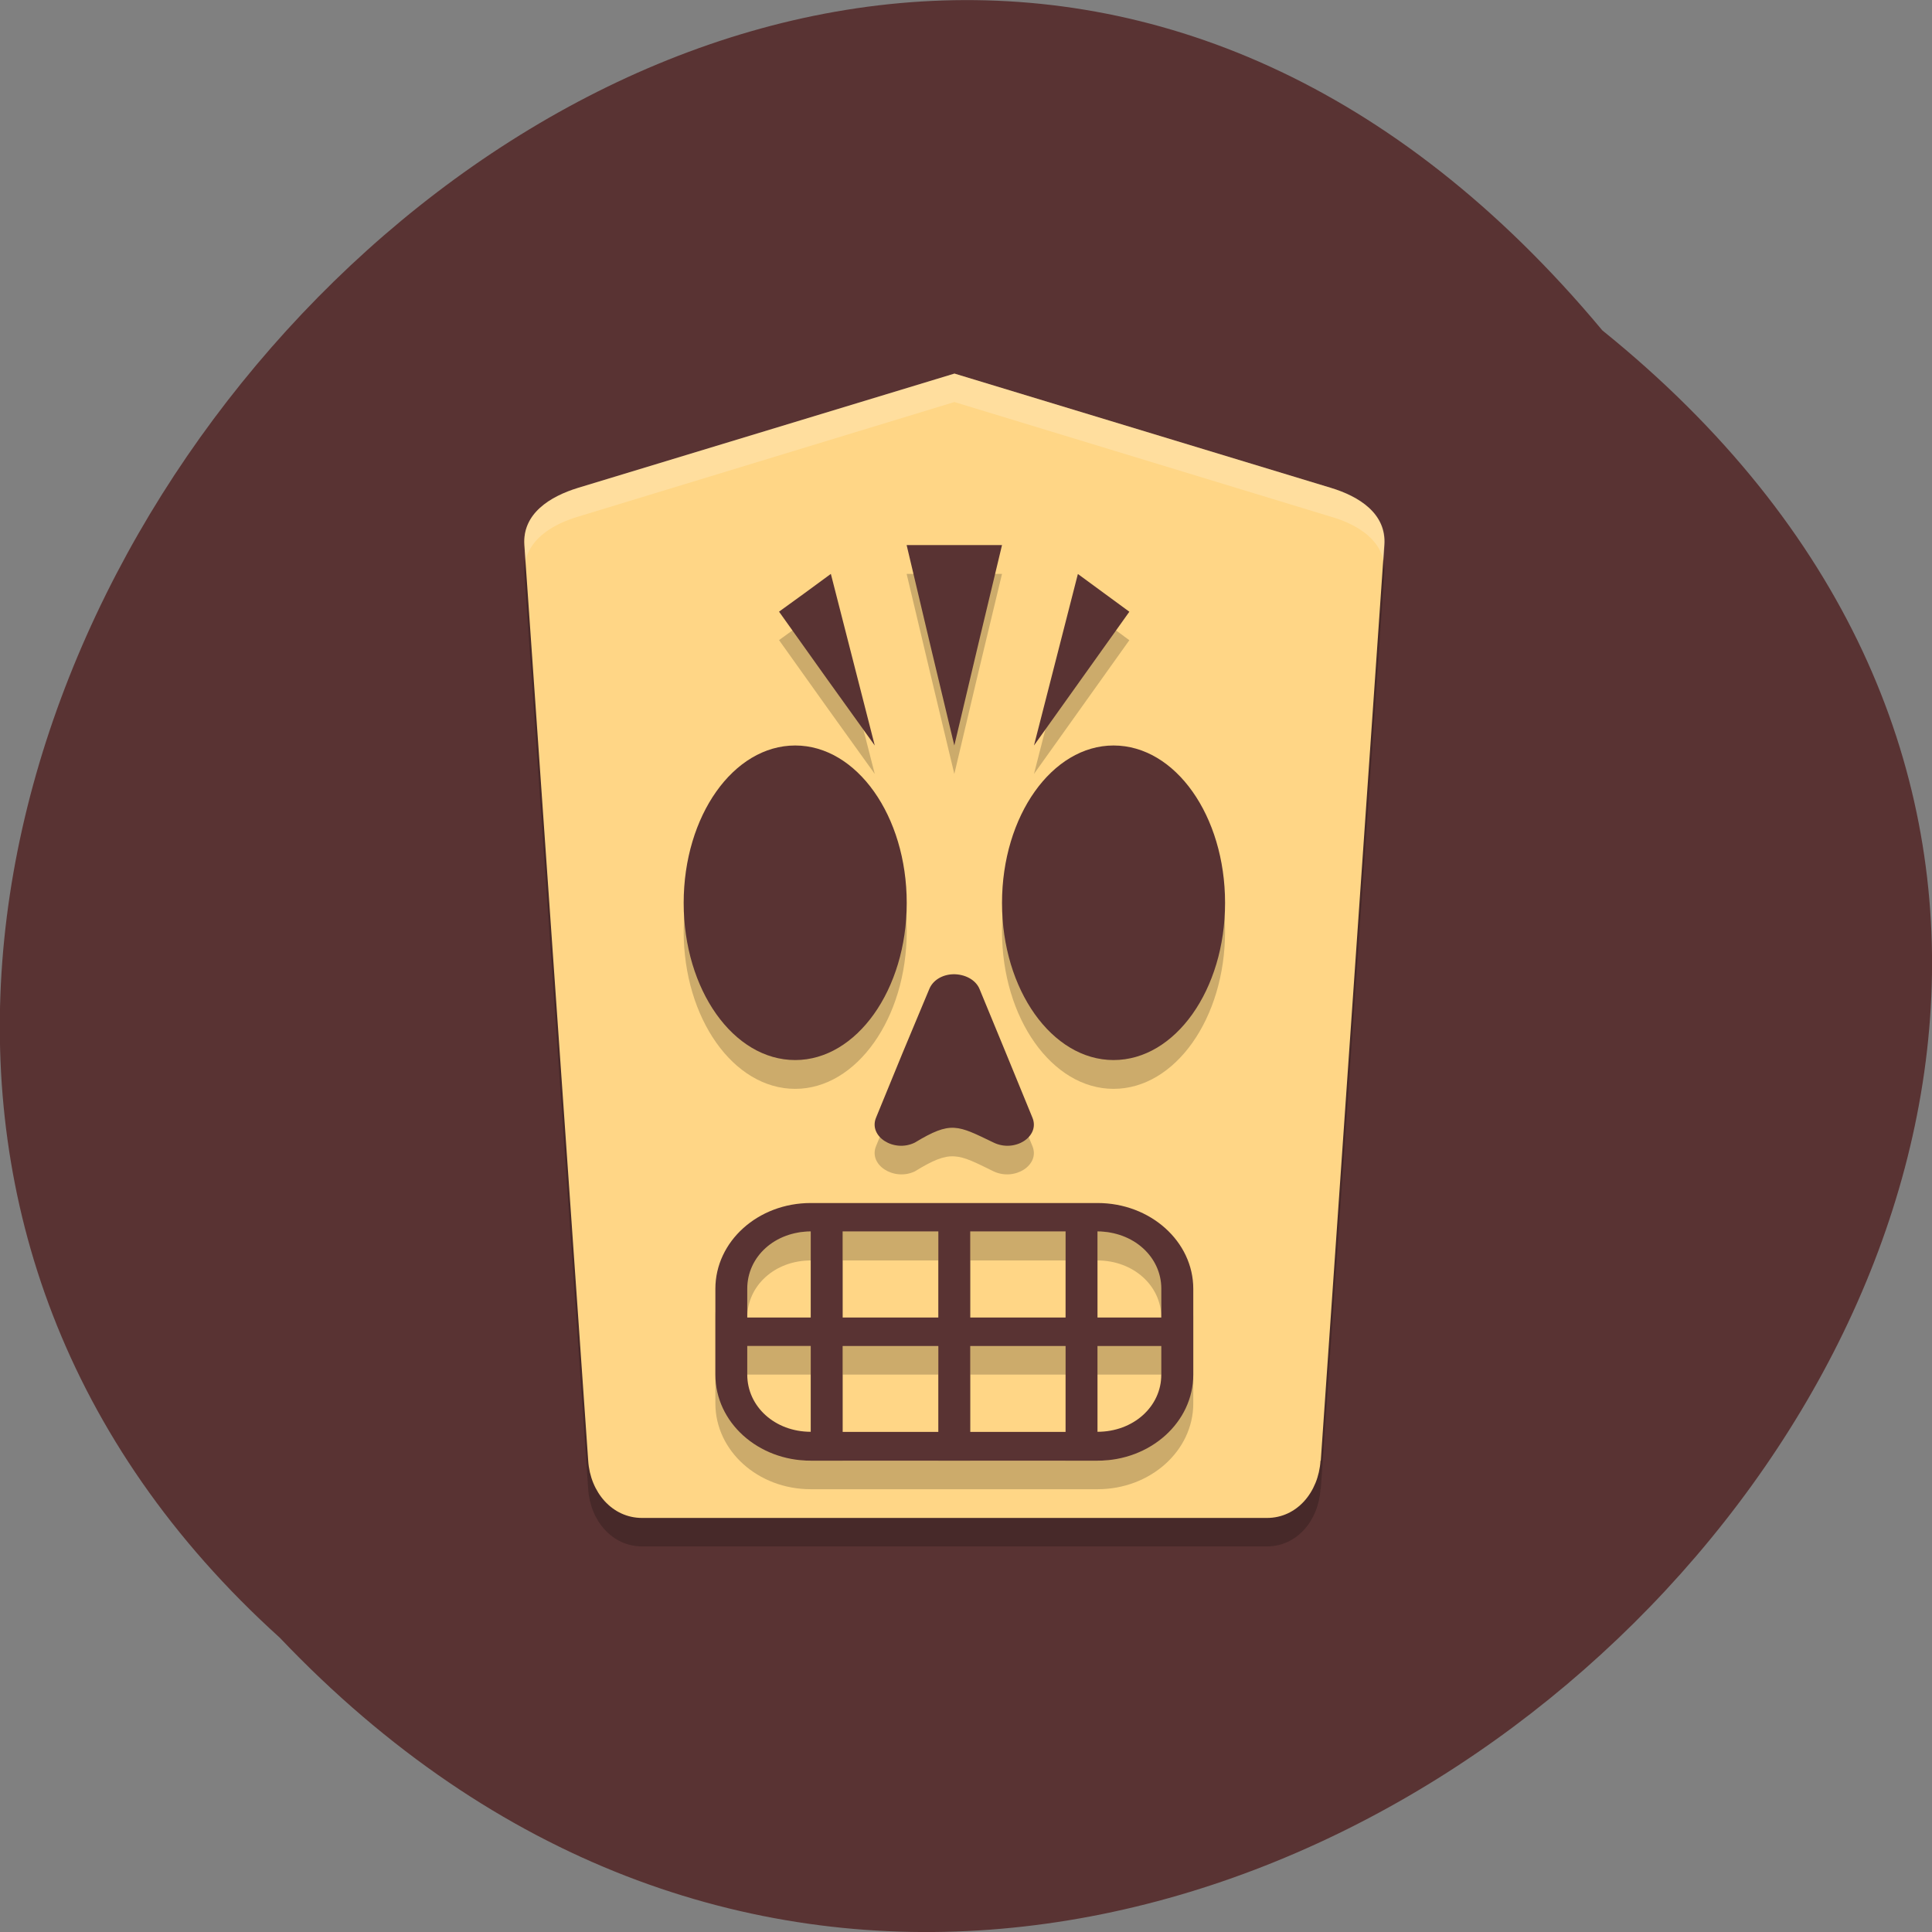 <svg xmlns="http://www.w3.org/2000/svg" viewBox="0 0 22 22"><rect x="0" y="0" width="22" height="22" fill="#808080" stroke="none"/><path d="m 18.246 3.762 c 11.164 9.01 -5.18 25.277 -15.06 14.887 c -9.898 -8.941 5.551 -26.297 15.06 -14.887" fill="#593333"/><path d="m 15.04 16.957 l 0.723 -10.422 c 0.027 -0.363 -0.289 -0.559 -0.609 -0.652 l -4.285 -1.305 l -4.285 1.305 c -0.32 0.098 -0.637 0.289 -0.613 0.652 l 0.727 10.422 c 0.023 0.359 0.273 0.652 0.613 0.652 h 7.117 c 0.34 0 0.586 -0.293 0.609 -0.652" fill-opacity="0.2"/><path d="m 15.04 16.633 l 0.723 -10.426 c 0.027 -0.359 -0.289 -0.555 -0.609 -0.652 l -4.285 -1.301 l -4.285 1.301 c -0.32 0.098 -0.637 0.293 -0.613 0.652 l 0.727 10.426 c 0.023 0.359 0.273 0.652 0.613 0.652 h 7.117 c 0.34 0 0.586 -0.293 0.609 -0.652" fill="#ffd686"/><path d="m 10.324 6.535 l 0.27 1.137 l 0.273 1.141 l 0.27 -1.141 l 0.273 -1.137 m -1.949 0.324 l -0.293 0.215 l -0.297 0.215 l 0.543 0.762 l 0.547 0.762 m 2.313 -1.953 l -0.5 1.953 l 1.086 -1.523 m -3.805 1.523 c -0.703 0 -1.27 0.805 -1.27 1.793 c 0 0.988 0.566 1.793 1.27 1.793 c 0.699 0 1.27 -0.805 1.27 -1.793 c 0 -0.988 -0.57 -1.793 -1.27 -1.793 m 3.625 0 c -0.699 0 -1.27 0.805 -1.27 1.793 c 0 0.988 0.57 1.793 1.27 1.793 c 0.703 0 1.27 -0.805 1.27 -1.793 c 0 -0.988 -0.566 -1.793 -1.27 -1.793 m -1.828 2.609 c -0.125 0.004 -0.23 0.07 -0.27 0.164 l -0.305 0.734 l -0.301 0.73 c -0.09 0.215 0.203 0.402 0.441 0.289 c 0.414 -0.254 0.484 -0.203 0.898 0 c 0.242 0.113 0.531 -0.074 0.441 -0.289 l -0.301 -0.73 l -0.301 -0.734 c -0.043 -0.105 -0.168 -0.172 -0.305 -0.164 m -1.617 2.602 c -0.602 0 -1.086 0.438 -1.086 0.98 v 0.977 c 0 0.539 0.484 0.977 1.086 0.977 h 3.266 c 0.602 0 1.09 -0.438 1.09 -0.977 v -0.977 c 0 -0.543 -0.488 -0.98 -1.09 -0.98 m -3.266 0.328 v 0.977 h -0.723 v -0.324 c 0 -0.367 0.316 -0.652 0.723 -0.652 m 0.363 0 h 1.09 v 0.977 h -1.09 m 1.453 -0.977 h 1.086 v 0.977 h -1.086 m 1.449 -0.977 c 0.406 0 0.727 0.285 0.727 0.652 v 0.324 h -0.727 m -3.988 0.324 h 0.723 v 0.98 c -0.406 0 -0.723 -0.285 -0.723 -0.652 m 1.086 -0.328 h 1.09 v 0.98 h -1.09 m 1.453 -0.98 h 1.086 v 0.98 h -1.086 m 1.449 -0.98 h 0.727 v 0.328 c 0 0.367 -0.32 0.652 -0.727 0.652" fill-opacity="0.2"/><path d="m 10.324 6.207 l 0.27 1.141 l 0.273 1.141 l 0.27 -1.141 l 0.273 -1.141 m -1.949 0.328 l -0.293 0.215 l -0.297 0.215 l 0.543 0.762 l 0.547 0.762 m 2.313 -1.953 l -0.5 1.953 l 1.086 -1.523 m -3.805 1.523 c -0.703 0 -1.27 0.801 -1.27 1.793 c 0 0.988 0.566 1.789 1.27 1.789 c 0.699 0 1.27 -0.801 1.27 -1.789 c 0 -0.992 -0.57 -1.793 -1.27 -1.793 m 3.625 0 c -0.699 0 -1.27 0.801 -1.27 1.793 c 0 0.988 0.57 1.789 1.27 1.789 c 0.703 0 1.27 -0.801 1.27 -1.789 c 0 -0.992 -0.566 -1.793 -1.27 -1.793 m -1.828 2.605 c -0.125 0.004 -0.23 0.07 -0.27 0.168 l -0.305 0.73 l -0.301 0.734 c -0.09 0.215 0.203 0.402 0.441 0.285 c 0.414 -0.25 0.484 -0.199 0.898 0 c 0.242 0.117 0.531 -0.07 0.441 -0.285 l -0.301 -0.734 l -0.301 -0.73 c -0.043 -0.105 -0.168 -0.172 -0.305 -0.168 m -1.617 2.605 c -0.602 0 -1.086 0.438 -1.086 0.977 v 0.977 c 0 0.543 0.484 0.98 1.086 0.98 h 3.266 c 0.602 0 1.09 -0.438 1.09 -0.98 v -0.977 c 0 -0.539 -0.488 -0.977 -1.09 -0.977 m -3.266 0.324 v 0.98 h -0.723 v -0.328 c 0 -0.367 0.316 -0.652 0.723 -0.652 m 0.363 0 h 1.09 v 0.98 h -1.09 m 1.453 -0.98 h 1.086 v 0.98 h -1.086 m 1.449 -0.98 c 0.406 0 0.727 0.285 0.727 0.652 v 0.328 h -0.727 m -3.988 0.324 h 0.723 v 0.977 c -0.406 0 -0.723 -0.285 -0.723 -0.652 m 1.086 -0.324 h 1.09 v 0.977 h -1.09 m 1.453 -0.977 h 1.086 v 0.977 h -1.086 m 1.449 -0.977 h 0.727 v 0.324 c 0 0.367 -0.32 0.652 -0.727 0.652" fill="#593333"/><path d="m 10.867 4.254 l -4.285 1.301 c -0.32 0.098 -0.637 0.293 -0.609 0.652 l 0.012 0.176 c 0.059 -0.262 0.324 -0.418 0.598 -0.5 l 4.285 -1.305 l 4.285 1.305 c 0.273 0.078 0.543 0.234 0.602 0.5 l 0.012 -0.176 c 0.023 -0.359 -0.289 -0.555 -0.613 -0.652" fill="#fff" fill-opacity="0.2"/></svg>